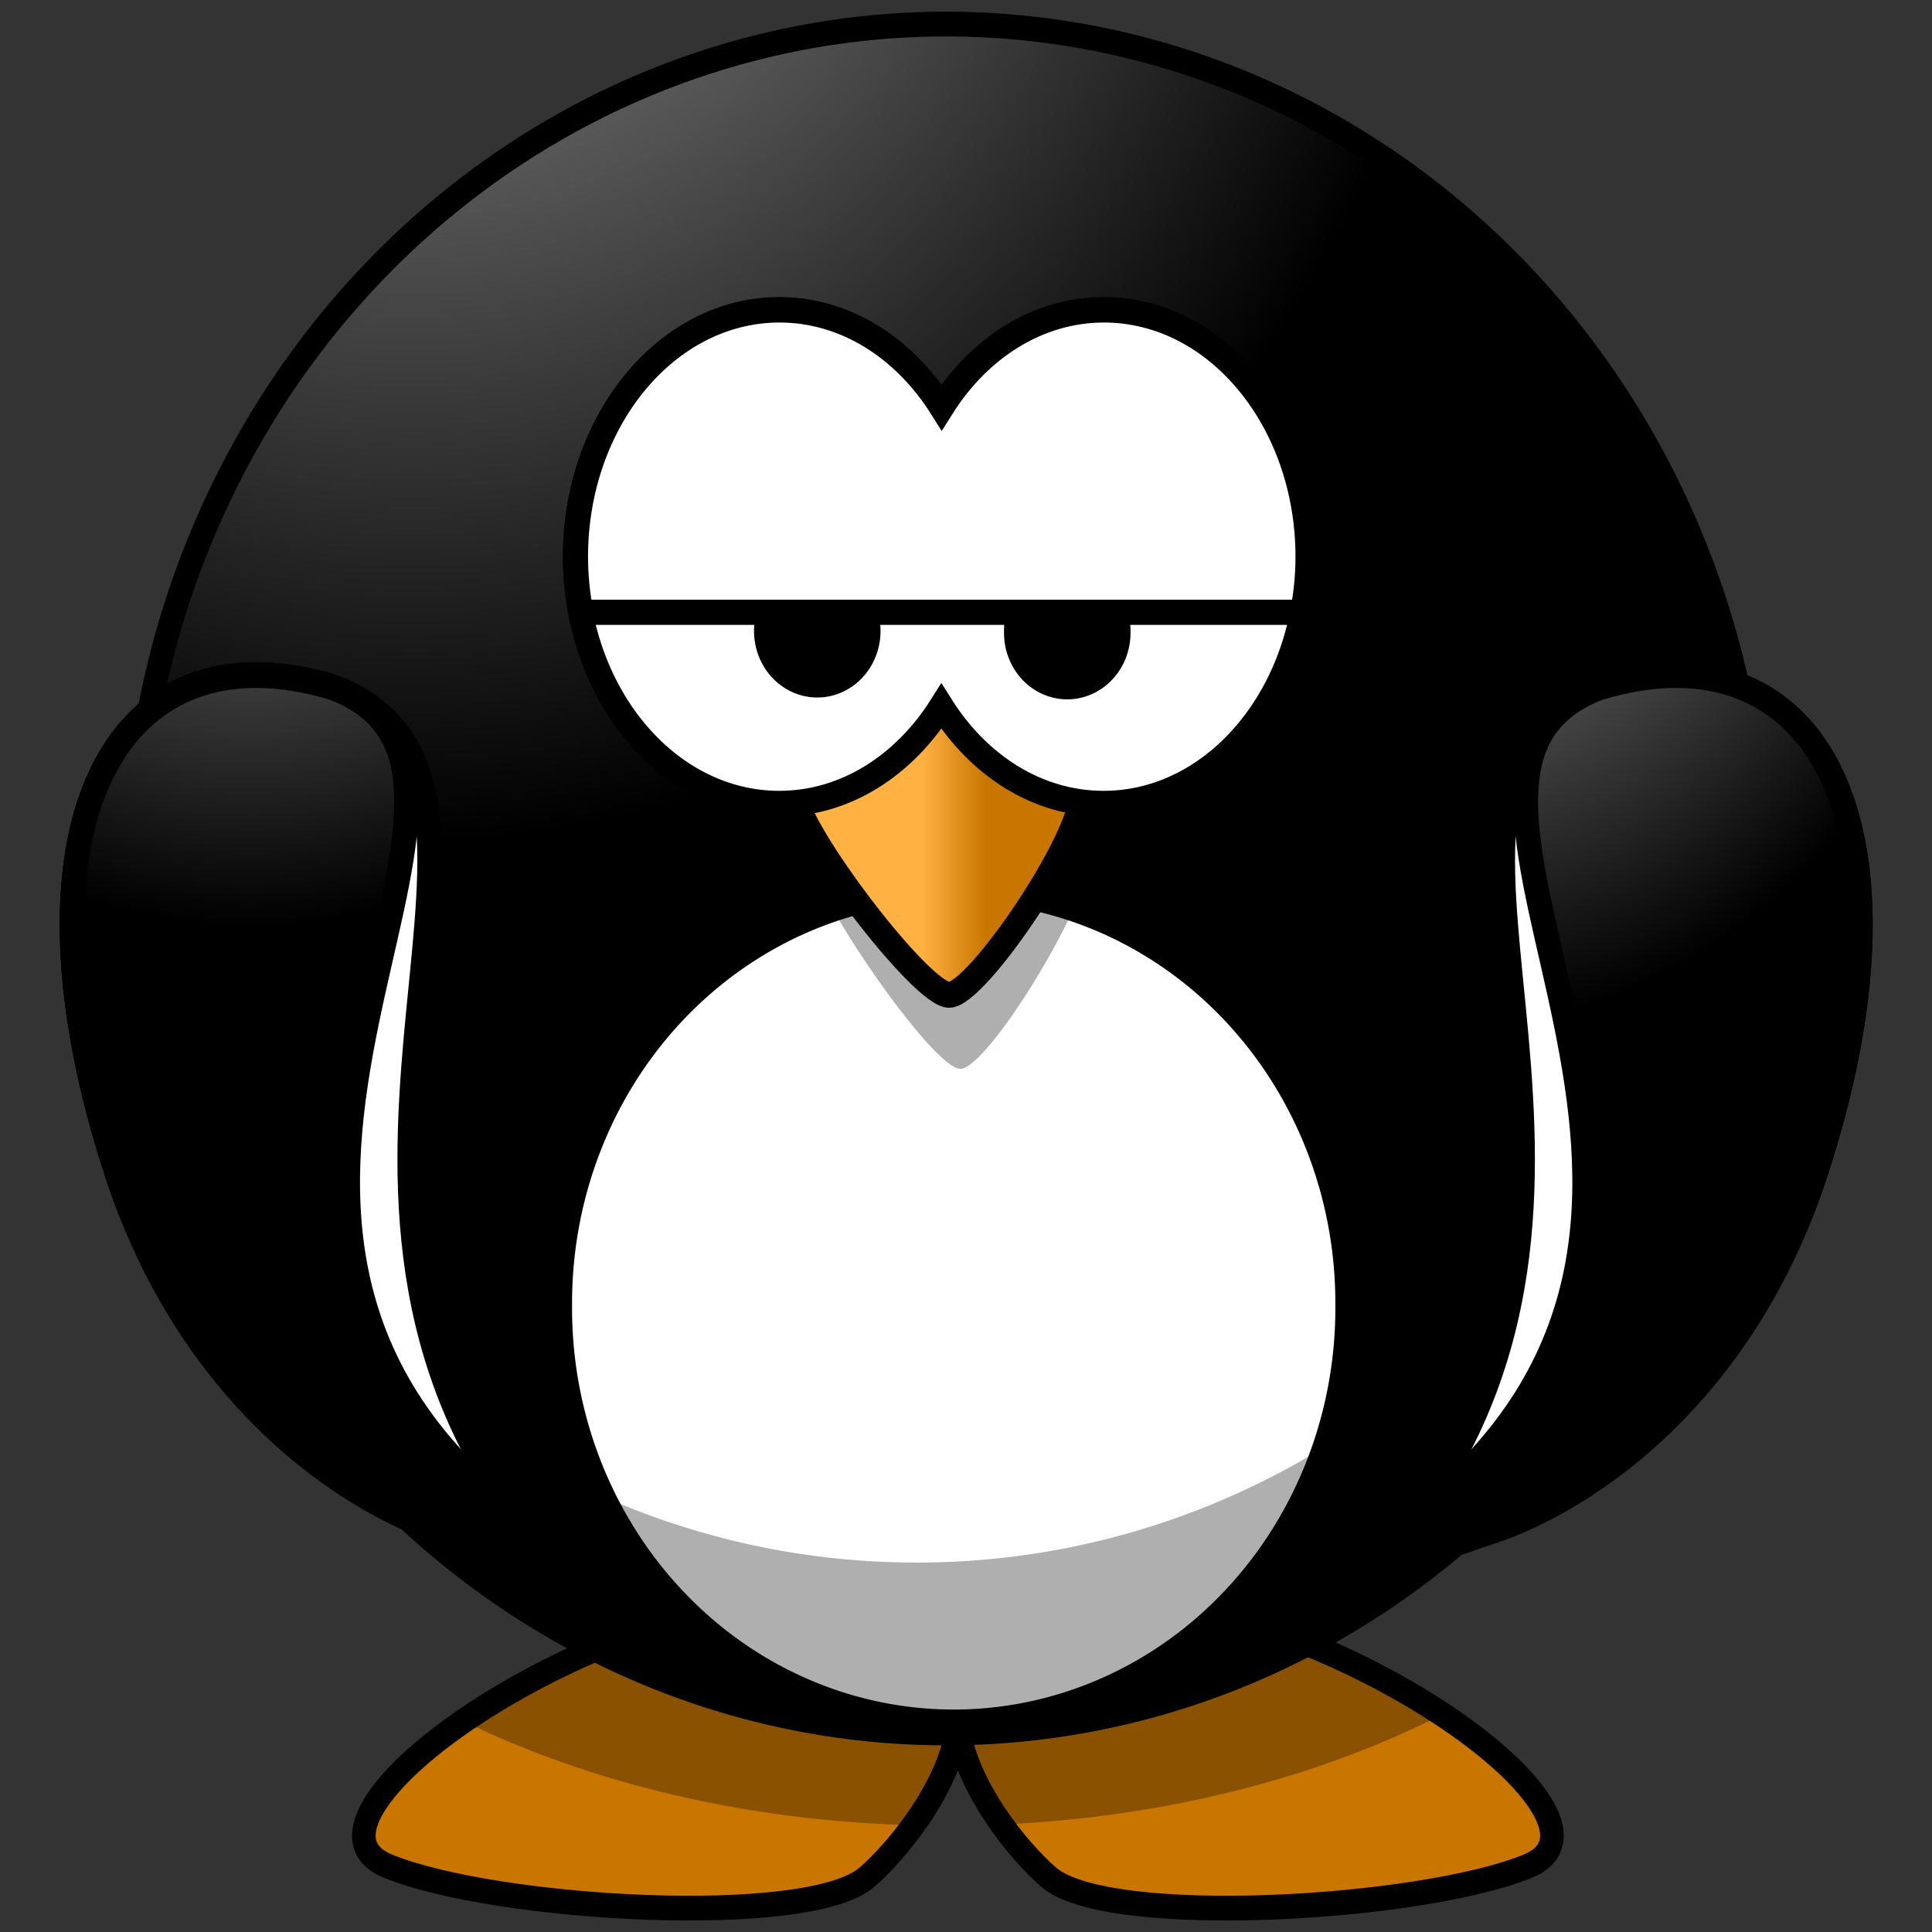 <?xml version="1.0" encoding="UTF-8" standalone="no"?>
<svg
   xmlns:dc="http://purl.org/dc/elements/1.1/"
   xmlns:cc="http://creativecommons.org/ns#"
   xmlns:rdf="http://www.w3.org/1999/02/22-rdf-syntax-ns#"
   xmlns:svg="http://www.w3.org/2000/svg"
   xmlns="http://www.w3.org/2000/svg"
   xmlns:xlink="http://www.w3.org/1999/xlink"
   xmlns:sodipodi="http://sodipodi.sourceforge.net/DTD/sodipodi-0.dtd"
   xmlns:inkscape="http://www.inkscape.org/namespaces/inkscape"
   viewBox="0 0 496 496"
   version="1.1"
   id="svg168"
   sodipodi:docname="tux-sad.svg"
   width="496"
   height="496"
   inkscape:version="0.92.1 r15371">
  <rect x="0" y="0" width="496" height="496" fill="#333333" stroke="none"/>
  <sodipodi:namedview
     pagecolor="#ffffff"
     bordercolor="#666666"
     borderopacity="1"
     objecttolerance="10"
     gridtolerance="10"
     guidetolerance="10"
     inkscape:pageopacity="0"
     inkscape:pageshadow="2"
     inkscape:window-width="1121"
     inkscape:window-height="662"
     id="namedview170"
     showgrid="false"
     inkscape:zoom="0.69229529"
     inkscape:cx="271.86615"
     inkscape:cy="174.74056"
     inkscape:window-x="199"
     inkscape:window-y="113"
     inkscape:window-maximized="0"
     inkscape:current-layer="svg168"
     fit-margin-top="2"
     fit-margin-left="2"
     fit-margin-right="2"
     fit-margin-bottom="2" />
  <defs
     id="defs80">
    <linearGradient
       id="a">
      <stop
         stop-color="#a5a5a5"
         offset="0"
         id="stop2" />
      <stop
         offset="1"
         id="stop4" />
    </linearGradient>
    <linearGradient
       id="e">
      <stop
         stop-color="#fff"
         offset="0"
         id="stop7" />
      <stop
         stop-color="#cbcbcb"
         offset="1"
         id="stop9" />
    </linearGradient>
    <linearGradient
       id="u"
       x1="6.587"
       x2="14.511"
       gradientTransform="matrix(0.054,-1.034,-1.11,-0.058,-139.52,-66.77)"
       gradientUnits="userSpaceOnUse">
      <stop
         stop-color="#b44"
         offset="0"
         id="stop12" />
      <stop
         stop-color="#ee0d0d"
         offset="1"
         id="stop14" />
    </linearGradient>
    <linearGradient
       id="t"
       x1="73.362"
       x2="-2.758"
       y1="26.652"
       y2="21.27"
       gradientTransform="matrix(0.058,-1.107,-1.034,-0.054,-139.33,-65.677)"
       gradientUnits="userSpaceOnUse">
      <stop
         stop-color="#fff"
         offset="0"
         id="stop17" />
      <stop
         stop-color="#fff"
         stop-opacity="0"
         offset="1"
         id="stop19" />
    </linearGradient>
    <linearGradient
       id="s"
       x2="0"
       y1="-150.7"
       y2="327.66"
       gradientUnits="userSpaceOnUse">
      <stop
         stop-opacity="0"
         offset="0"
         id="stop22" />
      <stop
         offset=".5"
         id="stop24" />
      <stop
         stop-opacity="0"
         offset="1"
         id="stop26" />
    </linearGradient>
    <linearGradient
       id="c">
      <stop
         offset="0"
         id="stop29" />
      <stop
         stop-opacity="0"
         offset="1"
         id="stop31" />
    </linearGradient>
    <linearGradient
       id="r"
       x1="-113.06"
       x2="-111.58"
       gradientUnits="userSpaceOnUse">
      <stop
         stop-opacity=".069"
         offset="0"
         id="stop34" />
      <stop
         stop-color="#fff"
         offset="1"
         id="stop36" />
    </linearGradient>
    <linearGradient
       id="p"
       x1="6.587"
       x2="14.511"
       gradientTransform="matrix(0.425,-0.866,0.93,0.457,-275.69,-8.243)"
       gradientUnits="userSpaceOnUse">
      <stop
         stop-color="#2b435c"
         offset="0"
         id="stop39" />
      <stop
         stop-color="#1f3245"
         offset="1"
         id="stop41" />
    </linearGradient>
    <linearGradient
       id="o"
       x1="73.362"
       x2="-2.758"
       y1="26.652"
       y2="21.27"
       gradientTransform="matrix(0.456,-0.928,0.866,0.425,-276.35,-7.443)"
       gradientUnits="userSpaceOnUse">
      <stop
         stop-color="#282828"
         offset="0"
         id="stop44" />
      <stop
         stop-color="#a9a9a9"
         stop-opacity="0"
         offset="1"
         id="stop46" />
    </linearGradient>
    <linearGradient
       id="n"
       x1="90.687"
       x2="94.999"
       gradientUnits="userSpaceOnUse">
      <stop
         stop-color="#ffb142"
         offset="0"
         id="stop49" />
      <stop
         stop-color="#c87600"
         offset="1"
         id="stop51" />
    </linearGradient>
    <linearGradient
       id="d">
      <stop
         stop-color="#fff"
         offset="0"
         id="stop54" />
      <stop
         stop-color="#fff"
         stop-opacity=".248"
         offset="1"
         id="stop56" />
    </linearGradient>
    <linearGradient
       id="v"
       x1="10.496"
       x2="10.22"
       y1="93.338"
       y2="84.287"
       gradientTransform="matrix(0.127,-2.443,-0.477,-0.025,-139.2,-66.753)"
       gradientUnits="userSpaceOnUse"
       xlink:href="#e" />
    <linearGradient
       id="q"
       x1="10.496"
       x2="10.22"
       y1="93.338"
       y2="84.287"
       gradientTransform="matrix(1.005,-2.047,0.4,0.196,-275.97,-8.378)"
       gradientUnits="userSpaceOnUse"
       xlink:href="#e" />
    <radialGradient
       id="m"
       cx="414.68"
       cy="-8.88"
       r="123.55"
       gradientTransform="matrix(-1.8232e-6,0.28,-0.609,0,101.73,-39.26)"
       gradientUnits="userSpaceOnUse">
      <stop
         stop-color="#ffb142"
         offset="0"
         id="stop61" />
      <stop
         stop-color="#ffb141"
         offset=".887"
         id="stop63" />
      <stop
         stop-color="#c87600"
         offset="1"
         id="stop65" />
    </radialGradient>
    <radialGradient
       id="b"
       cx="18.241"
       cy="21.818"
       r="8.309"
       gradientUnits="userSpaceOnUse">
      <stop
         stop-color="#729fcf"
         stop-opacity=".208"
         offset="0"
         id="stop68" />
      <stop
         stop-color="#729fcf"
         stop-opacity=".676"
         offset="1"
         id="stop70" />
    </radialGradient>
    <radialGradient
       id="l"
       cx="610.46"
       cy="483.45"
       r="167.56"
       gradientTransform="matrix(0,-0.482,0.432,-1.2542e-6,-151.97,551.35)"
       gradientUnits="userSpaceOnUse"
       xlink:href="#a" />
    <radialGradient
       id="k"
       cx="605.71"
       cy="486.65"
       r="117.14"
       gradientTransform="matrix(2.774,0,0,1.97,-1891.6,-872.89)"
       gradientUnits="userSpaceOnUse"
       xlink:href="#c" />
    <radialGradient
       id="j"
       cx="605.71"
       cy="486.65"
       r="117.14"
       gradientTransform="matrix(-2.774,0,0,1.97,112.76,-872.89)"
       gradientUnits="userSpaceOnUse"
       xlink:href="#c" />
    <radialGradient
       id="i"
       cx="380.26"
       cy="622.49"
       r="59.255"
       gradientTransform="matrix(0,-0.744,0.66,0,-364.7,582.13)"
       gradientUnits="userSpaceOnUse"
       xlink:href="#a" />
    <radialGradient
       id="h"
       cx="371.45"
       cy="647.69"
       r="59.255"
       gradientTransform="matrix(0,-0.744,-0.66,0,552.03,582.13)"
       gradientUnits="userSpaceOnUse"
       xlink:href="#a" />
    <radialGradient
       id="g"
       cx="15.414"
       cy="13.078"
       r="6.656"
       gradientTransform="matrix(3.115,0,0,2.706,-75.905,-278.43)"
       gradientUnits="userSpaceOnUse"
       xlink:href="#d" />
    <radialGradient
       id="f"
       cx="15.414"
       cy="13.078"
       r="6.656"
       gradientTransform="matrix(3.115,0,0,2.706,-112.47,-278.16)"
       gradientUnits="userSpaceOnUse"
       xlink:href="#d" />
  </defs>
  <g
     id="g1099"
     transform="matrix(4.066,0,0,4.066,7.111,3.008)">
    <g
       id="g86"
       transform="matrix(0.951,0,0,1,-29.819,-285.5)"
       style="fill-rule:evenodd">
      <path
         id="path82"
         d="m 81.781,385.54 c -15.668,1.613 -33.638,14.291 -26.495,17.056 7.143,2.765 27.873,3.918 31.79,0.692 2.013,-1.658 5.614,-5.809 6.038,-9.704 0.425,3.895 4.016,8.047 6.028,9.704 3.917,3.226 24.658,2.072 31.8,-0.692 7.142,-2.765 -10.827,-15.443 -26.495,-17.056 -8.068,0.778 -10.97,3.488 -11.333,6.598 -0.364,-3.11 -3.265,-5.821 -11.333,-6.598 z"
         style="fill:url(#m);stroke:#000000;stroke-width:1.564"
         inkscape:connector-curvature="0" />
      <path
         id="path84"
         d="m 81.784,385.55 c -7.69,0.792 -15.927,4.249 -21.485,7.891 8.417,3.893 18.709,6.292 29.865,6.568 1.43,-1.881 2.71,-4.187 2.953,-6.415 0.241,2.207 1.491,4.493 2.902,6.364 10.973,-0.465 21.052,-2.98 29.254,-6.944 -5.538,-3.484 -13.432,-6.703 -20.823,-7.464 -8.068,0.778 -10.97,3.488 -11.333,6.598 -0.364,-3.11 -3.265,-5.821 -11.333,-6.598 z"
         inkscape:connector-curvature="0"
         style="fill-opacity:0.314" />
    </g>
    <g
       id="g94"
       transform="matrix(0.951,0,0,1,-29.819,-285.5)">
      <path
         id="path88"
         d="m 146.28,340.23 a 53.95,53.95 0 0 1 -107.9,0 53.95,53.95 0 1 1 107.9,0 z"
         style="fill:url(#l);stroke:#000000;stroke-width:1.564;stroke-linecap:round"
         inkscape:connector-curvature="0" />
      <path
         id="path90"
         d="m 118.99,367.2 a 26.154,26.154 0 1 1 -52.307,0 26.154,26.154 0 1 1 52.307,0 z"
         inkscape:connector-curvature="0"
         style="fill:#ffffff;stroke:#000000;stroke-width:1.629;stroke-linecap:round" />
      <path
         id="path92"
         d="m 144.15,325.23 c 0.11,1.403 0.173,2.816 0.173,4.246 0,29.779 -24.178,53.947 -53.957,53.947 -24.575,0 -45.316,-16.459 -51.819,-38.948 2.17,27.795 25.426,49.701 53.774,49.701 29.779,0 53.957,-24.168 53.957,-53.947 0,-5.204 -0.751,-10.237 -2.128,-14.999 z"
         inkscape:connector-curvature="0"
         style="fill-opacity:0.314" />
    </g>
    <g
       id="g136"
       transform="matrix(0.951,0,0,1,-29.819,-285.5)">
      <path
         id="path128"
         d="m 92.662,331.22 c -4.718,0 -9.846,4.297 -9.641,7.01 0.205,2.714 8.41,14.02 10.256,14.02 1.846,0 9.025,-11.081 8.82,-14.247 -0.205,-3.166 -6.359,-7.01 -9.436,-6.784 z"
         inkscape:connector-curvature="0"
         style="fill-opacity:0.314;fill-rule:evenodd" />
      <path
         id="path130"
         d="m 91.917,328.5 c -4.718,0 -9.846,3.897 -9.641,6.359 0.205,2.461 8.41,12.718 10.256,12.718 1.846,0 9.025,-10.051 8.82,-12.923 -0.205,-2.872 -6.359,-6.359 -9.436,-6.154 z"
         style="fill:url(#n);fill-rule:evenodd;stroke:#000000;stroke-width:1.629"
         inkscape:connector-curvature="0" />
      <path
         id="path126-3"
         d="m 81.252,304.33 c -7.473,0 -13.543,6.984 -13.543,15.589 0,8.605 6.07,15.589 13.543,15.589 4.392,0 8.289,-2.415 10.763,-6.15 2.474,3.738 6.38,6.15 10.773,6.15 7.473,0 13.543,-6.984 13.543,-15.589 0,-8.605 -6.07,-15.589 -13.543,-15.589 -4.393,0 -8.299,2.413 -10.773,6.15 -2.474,-3.735 -6.372,-6.15 -10.763,-6.15 z"
         style="fill:#ffffff;stroke:#000000;stroke-width:1.629;stroke-linecap:round"
         inkscape:connector-curvature="0" />
      <path
         id="path132"
         d="m 87.163,324.66 a 3.385,3.385 0 0 1 -6.769,0 3.385,3.385 0 1 1 6.769,0 z"
         inkscape:connector-curvature="0"
         style="stroke:#000000;stroke-width:1.629;stroke-linecap:round" />
      <path
         id="path134"
         d="m 103.76,324.66 a 3.385,3.385 0 1 1 -6.769,0 3.385,3.385 0 1 1 6.769,0 z"
         inkscape:connector-curvature="0"
         style="stroke:#000000;stroke-width:1.629;stroke-linecap:round" />
      <path
         id="path126-3-6"
         transform="matrix(1.052,0,0,1,31.357,285.5)"
         d="m 47.447,18.83 c -7.107,0 -12.879,6.985 -12.879,15.59 0,1.206 0.123,2.373 0.338,3.5 h 45.562 c 0.214,-1.127 0.338,-2.294 0.338,-3.5 0,-8.605 -5.772,-15.59 -12.879,-15.59 -4.178,0 -7.892,2.413 -10.244,6.15 -2.353,-3.735 -6.061,-6.15 -10.236,-6.15 z"
         style="fill:#ffffff;fill-opacity:1;stroke:#000000;stroke-width:1.589;stroke-linecap:round"
         inkscape:connector-curvature="0" />
    </g>
    <g
       id="g142"
       transform="matrix(0.951,0,0,1,-29.819,-285.5)"
       style="fill-rule:evenodd;stroke:#000000;stroke-width:1.629">
      <path
         id="path138"
         d="m 51.639,328.16 c 15.677,5.637 -4.615,30.676 12.323,52.523 3.131,4.038 -18.856,0.681 -26.629,-21.696 -7.559,-21.762 -0.369,-35.041 14.306,-30.827 z"
         inkscape:connector-curvature="0"
         style="fill:#ffffff" />
      <path
         id="path140"
         d="m 51.639,328.16 c 15.677,5.637 -13.877,33.276 12.323,52.523 7.373,5.416 -18.856,0.681 -26.629,-21.696 -7.559,-21.762 -0.369,-35.041 14.306,-30.827 z"
         style="fill:url(#i)"
         inkscape:connector-curvature="0" />
    </g>
    <g
       id="g148"
       transform="matrix(0.951,0,0,1,-29.819,-285.5)"
       style="fill-rule:evenodd;stroke:#000000;stroke-width:1.629">
      <path
         id="path144"
         d="m 135.69,328.16 c -15.677,5.637 4.615,30.676 -12.323,52.523 -3.131,4.038 18.856,0.681 26.629,-21.696 7.559,-21.762 0.369,-35.041 -14.306,-30.827 z"
         inkscape:connector-curvature="0"
         style="fill:#ffffff" />
      <path
         id="path146"
         d="m 135.69,328.16 c -15.677,5.637 13.877,33.276 -12.323,52.523 -7.373,5.416 18.856,0.681 26.629,-21.696 7.559,-21.762 0.369,-35.041 -14.306,-30.827 z"
         style="fill:url(#h)"
         inkscape:connector-curvature="0" />
    </g>
  </g>
</svg>
